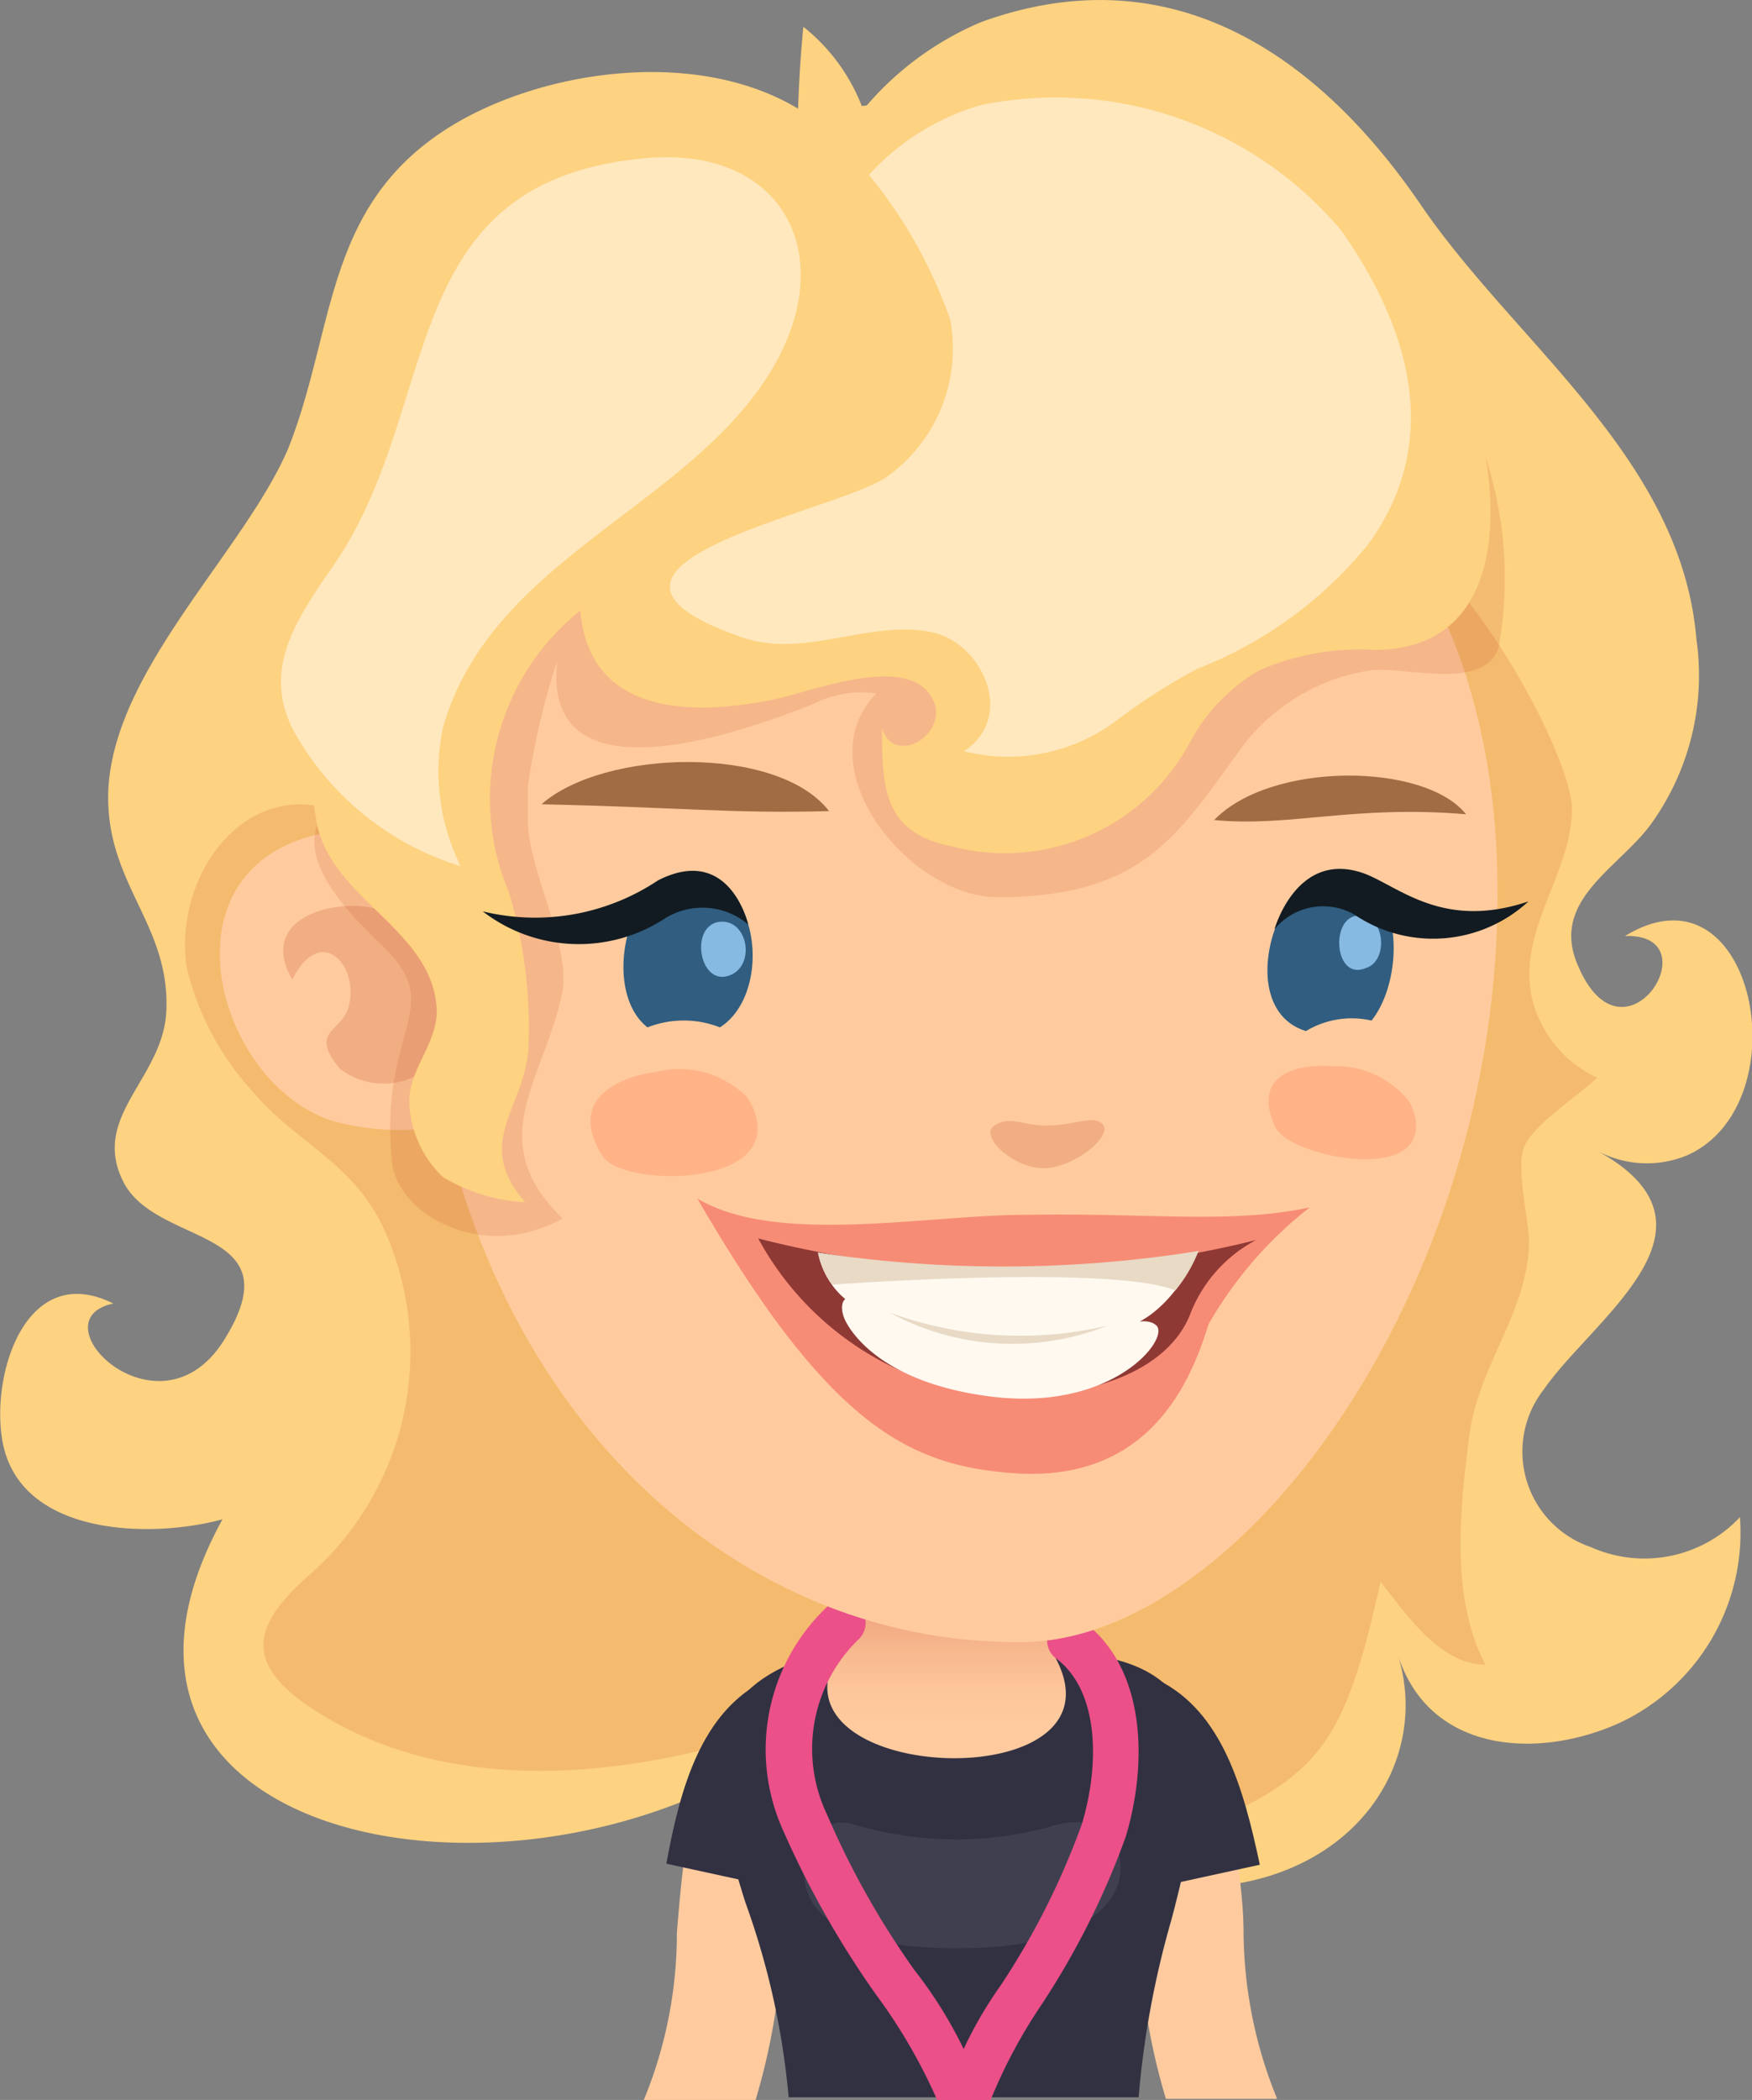 <svg id="레이어_1" data-name="레이어 1" xmlns="http://www.w3.org/2000/svg" xmlns:xlink="http://www.w3.org/1999/xlink" viewBox="0 0 33.39 40">
  <rect x="0" y="0" width="33.39" height="40" fill="#808080" stroke="none"/>
  <defs>
    <style>
      .cls-1 {
        fill: #fdd281;
      }

      .cls-2 {
        fill: #f4bb6e;
      }

      .cls-3 {
        fill: #ffcb9e;
      }

      .cls-4 {
        fill: #313142;
      }

      .cls-5 {
        fill: url(#linear-gradient);
      }

      .cls-6 {
        fill: #fff;
        opacity: 0.07;
      }

      .cls-7 {
        fill: #eb5088;
      }

      .cls-8, .cls-9 {
        fill: #bf3c1b;
      }

      .cls-8 {
        opacity: 0.15;
      }

      .cls-9 {
        opacity: 0.2;
      }

      .cls-10 {
        fill: #ffe8bd;
      }

      .cls-11 {
        fill: #ffb387;
      }

      .cls-12 {
        fill: #a16b43;
      }

      .cls-13 {
        opacity: 0.5;
      }

      .cls-14 {
        fill: #f04d4d;
      }

      .cls-15 {
        fill: #8f3935;
      }

      .cls-16 {
        fill: #fff9f0;
      }

      .cls-17 {
        fill: #e8dac5;
      }

      .cls-18 {
        fill: #305d80;
      }

      .cls-19 {
        fill: #86bae3;
      }

      .cls-20 {
        fill: #121b21;
      }
    </style>
    <linearGradient id="linear-gradient" x1="21.38" y1="30.58" x2="21.38" y2="32.91" gradientUnits="userSpaceOnUse">
      <stop offset="0" stop-color="#eea17a"/>
      <stop offset="0" stop-color="#eea17a"/>
      <stop offset="0.36" stop-color="#f7b88e"/>
      <stop offset="0.7" stop-color="#fdc69a"/>
      <stop offset="1" stop-color="#ffcb9e"/>
    </linearGradient>
  </defs>
  <title>1</title>
  <g>
    <g>
      <path class="cls-1" d="M35.47,22c2.18-1,1.26-5.68-1.2-4.17,1.67-.06,0,2.61-.88.6-.59-1.27.77-1.89,1.38-2.74a4.84,4.84,0,0,0,.86-3.52c-.29-3.45-3.45-5.62-5.26-8.28C28.39,1,25.59-.88,22,.42a5.9,5.9,0,0,0-2.25,1.67A3.58,3.58,0,0,0,18.61.51c-.05.52-.08,1-.1,1.56-2-1.2-5-.71-6.72.4-2.32,1.5-2.1,3.82-3,6.08C7.9,10.62,5.19,13,5.37,15.43c.1,1.51,1.17,2.28,1.1,3.83-.06,1.29-1.45,2-.82,3.25s3.27.84,1.93,3c-1.23,2-3.63-.36-2.12-.68C3.8,24,3.11,26.18,3.35,27.47c.34,1.8,2.84,1.84,4.19,1.47C4,35.39,14,37,19,32.71c2.11-1.83,3.81,3,6.37,3.22,3.45.31,5.27-2.18,4.57-4.41.59,1.87,2.65,2,4.2,1.31a4,4,0,0,0,2.32-3.93,2.5,2.5,0,0,1-2.84.57,1.92,1.92,0,0,1-.9-3c.95-1.37,3.67-3.11,1-4.56A2,2,0,0,0,35.47,22Z" transform="translate(-3.3)"/>
      <path class="cls-2" d="M32.51,19.07c-.32-1.33.72-2.37.75-3.63s-3.24-7-4.6-4.95c-.32.47,1.49,3.24,1.09,3.67A4.14,4.14,0,0,1,28,15.1a54,54,0,0,1-7.79,1.45c-1.61.24-3.18.66-4.78.91a8.58,8.58,0,0,1-3.19.13c-1.2-.28-1.21-1.45-2.21-2-1.91-1-3.45,1-3.17,2.85a5.37,5.37,0,0,0,1.27,2.37c.86,1,1.92,1.34,2.5,2.63a5.66,5.66,0,0,1-1.48,6.6c-1,.9-1.25,1.63.12,2.52,2.22,1.45,5.35,1.54,8.87.35,1.67-.56,7.09,2.45,8.94,1.47,1.48-.78,1.94-1.56,2.53-4.25.48.6,1.13,1.58,2,1.58-.68-1.29-.48-3-.31-4.35s1.11-2.35,1.14-3.68c0-.47-.26-1.43-.09-1.84s1-.95,1.39-1.31A2.27,2.27,0,0,1,32.51,19.07Z" transform="translate(-3.3)"/>
    </g>
    <g>
      <path class="cls-3" d="M26.87,35.33l-2,.24c.06.5.1,1,.14,1.41a12.4,12.4,0,0,0,.51,3h2.12A8.51,8.51,0,0,1,27,36.82C27,36.35,26.94,35.86,26.87,35.33Z" transform="translate(-3.3)"/>
      <path class="cls-4" d="M25.37,32l-1.08,2.15c.09,0,.35.32.68,1.88l2.34-.51C27,34.07,26.6,32.61,25.37,32Z" transform="translate(-3.3)"/>
    </g>
    <g>
      <path class="cls-3" d="M18.35,35.57l-2-.24c-.07.53-.11,1-.15,1.49A8.32,8.32,0,0,1,15.57,40H17.7a12.4,12.4,0,0,0,.51-3C18.25,36.54,18.28,36.07,18.35,35.57Z" transform="translate(-3.3)"/>
      <path class="cls-4" d="M16,35.5l2.34.51c.33-1.56.59-1.83.68-1.88L17.89,32C16.66,32.61,16.26,34.07,16,35.5Z" transform="translate(-3.3)"/>
    </g>
    <g>
      <path class="cls-4" d="M25.63,36.55c.71-2.69.79-4.33-.87-4.88a10.67,10.67,0,0,0-6.35,0c-1.41.61-1.86,1.59-.9,4.58a14.68,14.68,0,0,1,.82,3.7H25A17.47,17.47,0,0,1,25.63,36.55Z" transform="translate(-3.3)"/>
      <path class="cls-5" d="M23.46,28.89c.14-2.39-4-2.48-4,.13a6.16,6.16,0,0,1-.15,2.4c-1.64,2.58,5.62,2.89,4.09.13C23.09,30.92,23.4,29.94,23.46,28.89Z" transform="translate(-3.3)"/>
      <path class="cls-6" d="M23.3,34.8a6.81,6.81,0,0,1-3.77-.06c-.68-.17-1.07.61-.85,1.27.27.89,1.7,1.12,2.94,1.1,2.44,0,3.36-1,2.94-2C24.45,34.78,23.93,34.58,23.3,34.8Z" transform="translate(-3.3)"/>
    </g>
    <g>
      <path class="cls-7" d="M24.75,35c.41-1.34.43-3.23-.84-4.14a.44.44,0,0,0-.51.71c.84.6.87,2,.52,3.17a14.34,14.34,0,0,1-1.55,3.08A7.75,7.75,0,0,0,21.29,40h.89a9.8,9.8,0,0,1,.94-1.77A15.13,15.13,0,0,0,24.75,35Z" transform="translate(-3.3)"/>
      <path class="cls-7" d="M19.06,34.56a2.9,2.9,0,0,1,.61-3.34.43.43,0,0,0,0-.61.42.42,0,0,0-.61,0,3.74,3.74,0,0,0-.82,4.29A17.69,17.69,0,0,0,20,38a10.38,10.38,0,0,1,1.16,2h.9a8.22,8.22,0,0,0-1.33-2.47A16.07,16.07,0,0,1,19.06,34.56Z" transform="translate(-3.3)"/>
    </g>
    <g>
      <path class="cls-3" d="M20.5,6.34C15,7,10.68,11.47,11.4,19.1s5.84,12.23,11.36,12.18c4.24,0,9.35-7,9.07-14.87C31.55,8.85,26,5.63,20.5,6.34Z" transform="translate(-3.3)"/>
      <path class="cls-3" d="M9,16c-2.62.93-1.47,4.74.7,5.37a4.94,4.94,0,0,0,2.13.07.43.43,0,0,0,0-.07c.3-.53-.32-3.07-.49-3.6C11,16.41,10.27,15.51,9,16Z" transform="translate(-3.3)"/>
      <path class="cls-8" d="M26.94,6a27.52,27.52,0,0,0-9,.45c-2,.46-4.11,1.29-5.27,3.1-.83,1.29-2.22,2.7-2.41,4.29S8,15.57,10.57,18c1.28,1.2-.06,1.59.2,4.13.1,1,1.72,1.93,3.25,1.08-1.55-1.51-.33-2.65,0-4.33.15-.9-.67-2.35-.66-3.27,0-.21,0-.42,0-.63a14.06,14.06,0,0,1,.56-2.39c-.32,2.81,3.74,1.27,4.88.82A2,2,0,0,1,20,13.21c-1.37,1.42.64,3.88,2.31,3.88,2.71,0,3.4-1.13,4.54-2.69a3.77,3.77,0,0,1,2.56-1.63c.7-.08,2.16.4,2.45-.43a7.46,7.46,0,0,0-.72-4.76C30.36,6.19,28.33,6.1,26.94,6Z" transform="translate(-3.3)"/>
      <path class="cls-9" d="M10.65,17.38c-.69-.34-2.52,0-1.78,1.28.54-1.07,1.27-.28,1.08.49-.12.52-.78.47-.18,1.2a1.35,1.35,0,0,0,1.44.15C12.42,20,11.49,17.79,10.65,17.38Z" transform="translate(-3.3)"/>
      <path class="cls-1" d="M23.3,2.4A28.38,28.38,0,0,0,20,2a12.42,12.42,0,0,0-5.46,1.6C12,5,10.39,8,9.66,10.7a10.91,10.91,0,0,0-.32,5c.31,1.44,2.17,2,2.28,3.48.05.67-.53,1.17-.52,1.81a2.07,2.07,0,0,0,.64,1.43,3.37,3.37,0,0,0,1.57.48c-1-1.14,0-1.81.06-2.93A8.85,8.85,0,0,0,13,17a4.59,4.59,0,0,1,1.36-5.37c.17,2.06,2.26,2,3.75,1.68.67-.14,2.63-.93,3,.09.21.64-.8,1.19-1,.46,0,1.09,0,2,1.32,2.26a4,4,0,0,0,4.56-2,3.47,3.47,0,0,1,1.31-1.35,4.77,4.77,0,0,1,2.19-.39c1.7,0,2.29-1.28,2.21-2.92C31.42,5,27.21,2.75,23.3,2.4Z" transform="translate(-3.3)"/>
      <path class="cls-10" d="M22,2a4.62,4.62,0,0,0-2.14,1.33,9.11,9.11,0,0,1,1.55,2.76,3,3,0,0,1-1.22,3c-1,.68-6.69,1.68-2.75,3.05,1.21.42,2.46-.36,3.65-.09.94.22,1.57,1.61.58,2.26a3.45,3.45,0,0,0,2.89-.57,11.09,11.09,0,0,1,1.56-1,7.89,7.89,0,0,0,3.23-2.34c1.17-1.57,1.21-3.58-.48-6A7.11,7.11,0,0,0,22,2Z" transform="translate(-3.3)"/>
      <path class="cls-10" d="M15.78,3c-5,.34-4,4.64-6.09,7.72-.72,1.05-1.41,2-.8,3.19a5.48,5.48,0,0,0,3.19,2.59,4.07,4.07,0,0,1-.34-2.63c.9-3.2,4.61-4.17,6.22-6.75C19.29,5,18.34,2.87,15.78,3Z" transform="translate(-3.3)"/>
    </g>
    <g>
      <path class="cls-11" d="M30.17,21a1.77,1.77,0,0,0-1.48-.69c-.65-.05-1.56.14-1.08,1.17.26.54,2.84,1.09,2.67-.14A1.13,1.13,0,0,0,30.17,21Z" transform="translate(-3.3)"/>
      <path class="cls-11" d="M17.53,20.89a1.83,1.83,0,0,0-1.74-.47c-.73.1-1.69.54-1,1.61.37.57,3.31.61,2.91-.78A1,1,0,0,0,17.53,20.89Z" transform="translate(-3.3)"/>
      <path class="cls-12" d="M26.44,15.62c1.44.14,2.64-.29,4.8-.11C30.45,14.52,27.52,14.5,26.44,15.62Z" transform="translate(-3.3)"/>
      <path class="cls-9" d="M23.25,21.44c-.49,0-.69-.2-1,0s.4.86,1,.81,1.25-.63,1.07-.83S23.79,21.44,23.25,21.44Z" transform="translate(-3.3)"/>
      <path class="cls-12" d="M13.62,15.32c2.7.06,3.61.18,5.48.13C18.12,14.18,14.81,14.27,13.62,15.32Z" transform="translate(-3.3)"/>
      <g>
        <g class="cls-13">
          <path class="cls-14" d="M22.87,23.14c-1.93,0-4.77.59-6.28-.31,2.48,4.28,4,5.08,6,5.23,2.48.19,3.35-1.54,3.74-2.83A7.61,7.61,0,0,1,28.26,23C26.72,23.32,25.2,23.1,22.87,23.14Z" transform="translate(-3.3)"/>
        </g>
        <path class="cls-15" d="M17.75,23.59a5.77,5.77,0,0,0,4.56,3c2,.06,3.29-.59,3.67-1.55a2.69,2.69,0,0,1,1.26-1.42A19.32,19.32,0,0,1,17.75,23.59Z" transform="translate(-3.3)"/>
        <path class="cls-16" d="M18.89,23.86a1.54,1.54,0,0,0,1.17,1.21,9.92,9.92,0,0,0,4.49.26c1.05-.15,1.59-1.5,1.59-1.5A20.51,20.51,0,0,1,18.89,23.86Z" transform="translate(-3.3)"/>
        <path class="cls-16" d="M23.12,25.43a5.8,5.8,0,0,1-3.28-.57c-.5-.34-.55,0-.45.25,0,0,.44,1.19,2.78,1.49s3.43-1.1,3.17-1.35S24.42,25.4,23.12,25.43Z" transform="translate(-3.3)"/>
        <path class="cls-17" d="M18.89,23.86a1.54,1.54,0,0,0,.27.61s5.29-.39,6.54.11a2.67,2.67,0,0,0,.44-.75A23.65,23.65,0,0,1,18.89,23.86Z" transform="translate(-3.3)"/>
        <path class="cls-17" d="M20.25,25a4.9,4.9,0,0,0,4.16.25A7.24,7.24,0,0,1,20.25,25Z" transform="translate(-3.3)"/>
      </g>
      <path class="cls-18" d="M16.79,16.7c-1.42-.54-2.14,2.09-1.15,2.87a1.88,1.88,0,0,1,1.38,0C17.92,19,17.85,17.09,16.79,16.7Z" transform="translate(-3.3)"/>
      <path class="cls-19" d="M17,17.56c-.58.09-.36,1.3.25,1C17.7,18.34,17.54,17.49,17,17.56Z" transform="translate(-3.3)"/>
      <path class="cls-18" d="M29.29,16.72c-1.43-.91-2.68,2.44-1.1,2.92a1.69,1.69,0,0,1,1.25-.2C30,18.73,30.05,17.21,29.29,16.72Z" transform="translate(-3.3)"/>
      <path class="cls-19" d="M29.2,17.44c-.56,0-.48,1.26.13,1C29.77,18.31,29.7,17.42,29.2,17.44Z" transform="translate(-3.3)"/>
      <path class="cls-20" d="M29.33,16.65c-1.31-.5-1.74,1.05-1.74,1.05a1.2,1.2,0,0,1,1.52-.28,2.68,2.68,0,0,0,3.32-.25C30.83,17.71,30,16.92,29.33,16.65Z" transform="translate(-3.3)"/>
      <path class="cls-20" d="M15.84,16.77a4.22,4.22,0,0,1-3.34.59,3,3,0,0,0,3.48.13,1.35,1.35,0,0,1,1.58.12S17.21,16.07,15.84,16.77Z" transform="translate(-3.3)"/>
    </g>
  </g>
</svg>
